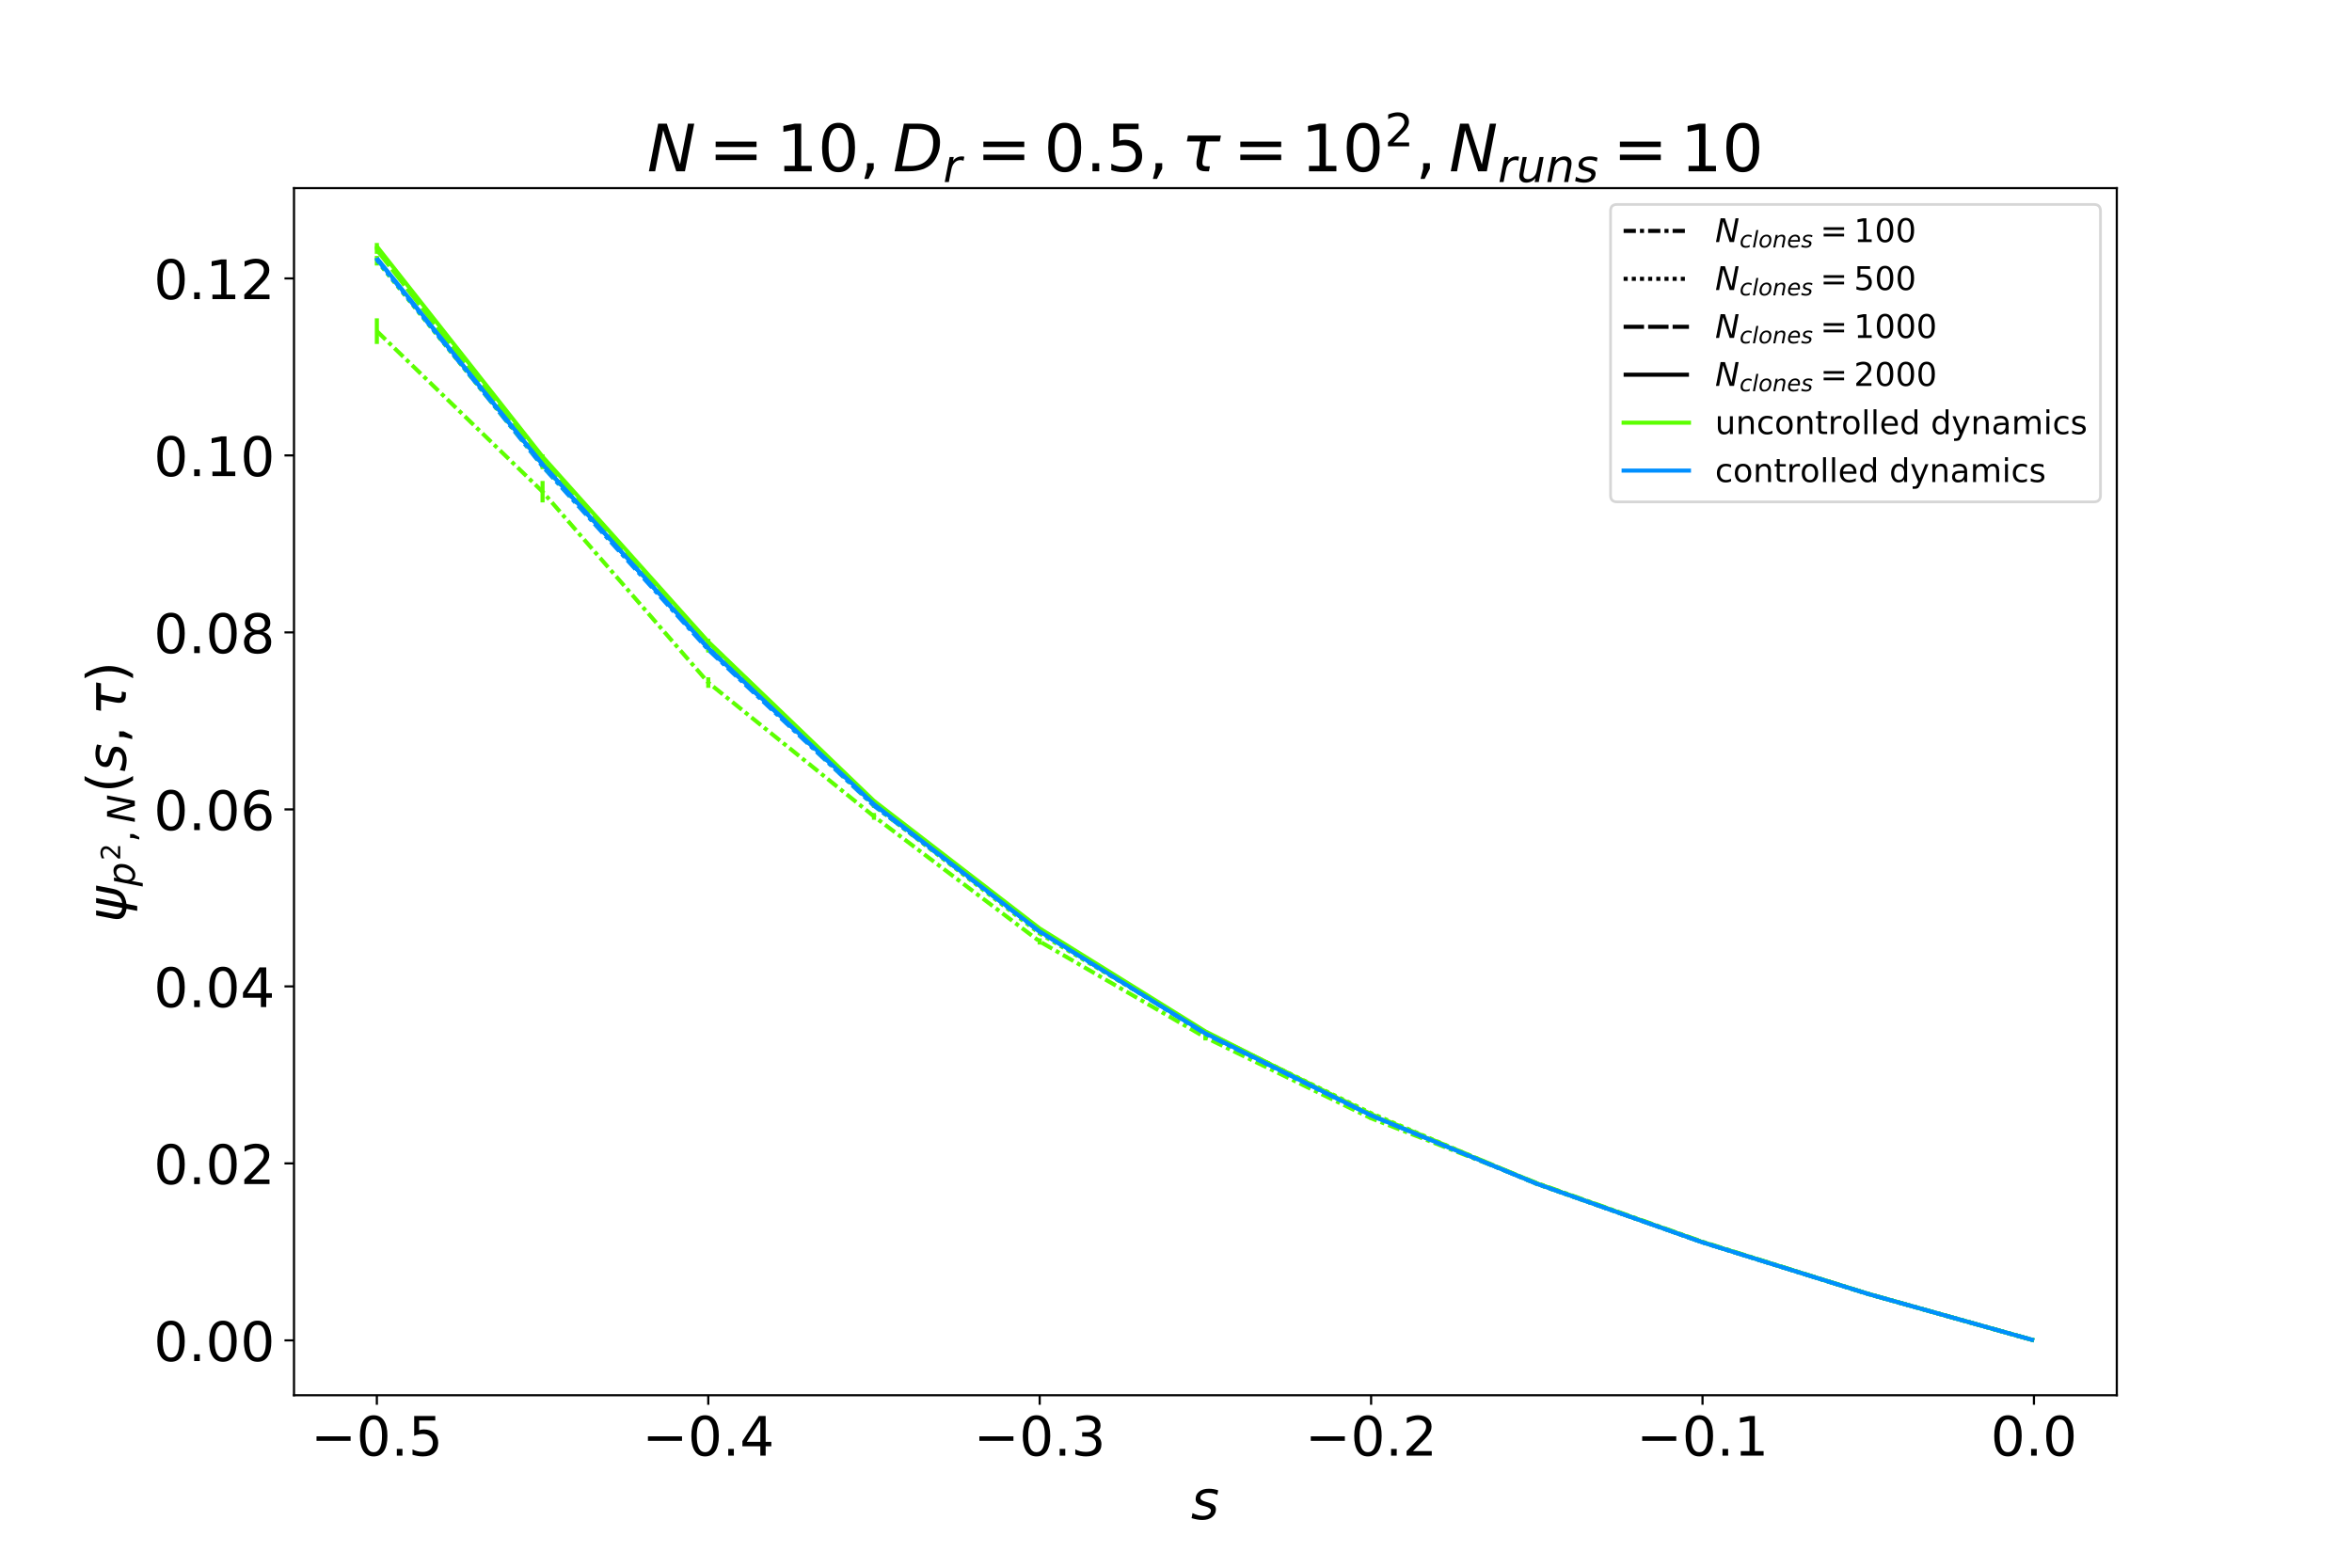 <?xml version="1.0" encoding="utf-8" standalone="no"?>
<!DOCTYPE svg PUBLIC "-//W3C//DTD SVG 1.1//EN"
  "http://www.w3.org/Graphics/SVG/1.1/DTD/svg11.dtd">
<!-- Created with matplotlib (https://matplotlib.org/) -->
<svg height="576pt" version="1.1" viewBox="0 0 864 576" width="864pt" xmlns="http://www.w3.org/2000/svg" xmlns:xlink="http://www.w3.org/1999/xlink">
 <defs>
  <style type="text/css">
*{stroke-linecap:butt;stroke-linejoin:round;}
  </style>
 </defs>
 <g id="figure_1">
  <g id="patch_1">
   <path d="M 0 576 
L 864 576 
L 864 0 
L 0 0 
z
" style="fill:#ffffff;"/>
  </g>
  <g id="axes_1">
   <g id="patch_2">
    <path d="M 108 512.64 
L 777.6 512.64 
L 777.6 69.12 
L 108 69.12 
z
" style="fill:#ffffff;"/>
   </g>
   <g id="matplotlib.axis_1">
    <g id="xtick_1">
     <g id="line2d_1">
      <defs>
       <path d="M 0 0 
L 0 3.5 
" id="m628ffb8768" style="stroke:#000000;stroke-width:0.8;"/>
      </defs>
      <g>
       <use style="stroke:#000000;stroke-width:0.8;" x="138.436" xlink:href="#m628ffb8768" y="512.64"/>
      </g>
     </g>
     <g id="text_1">
      <!-- −0.5 -->
      <defs>
       <path d="M 10.594 35.5 
L 73.188 35.5 
L 73.188 27.203 
L 10.594 27.203 
z
" id="DejaVuSans-8722"/>
       <path d="M 31.781 66.406 
Q 24.172 66.406 20.328 58.906 
Q 16.5 51.422 16.5 36.375 
Q 16.5 21.391 20.328 13.891 
Q 24.172 6.391 31.781 6.391 
Q 39.453 6.391 43.281 13.891 
Q 47.125 21.391 47.125 36.375 
Q 47.125 51.422 43.281 58.906 
Q 39.453 66.406 31.781 66.406 
z
M 31.781 74.219 
Q 44.047 74.219 50.516 64.516 
Q 56.984 54.828 56.984 36.375 
Q 56.984 17.969 50.516 8.266 
Q 44.047 -1.422 31.781 -1.422 
Q 19.531 -1.422 13.062 8.266 
Q 6.594 17.969 6.594 36.375 
Q 6.594 54.828 13.062 64.516 
Q 19.531 74.219 31.781 74.219 
z
" id="DejaVuSans-48"/>
       <path d="M 10.688 12.406 
L 21 12.406 
L 21 0 
L 10.688 0 
z
" id="DejaVuSans-46"/>
       <path d="M 10.797 72.906 
L 49.516 72.906 
L 49.516 64.594 
L 19.828 64.594 
L 19.828 46.734 
Q 21.969 47.469 24.109 47.828 
Q 26.266 48.188 28.422 48.188 
Q 40.625 48.188 47.75 41.5 
Q 54.891 34.812 54.891 23.391 
Q 54.891 11.625 47.562 5.094 
Q 40.234 -1.422 26.906 -1.422 
Q 22.312 -1.422 17.547 -0.641 
Q 12.797 0.141 7.719 1.703 
L 7.719 11.625 
Q 12.109 9.234 16.797 8.062 
Q 21.484 6.891 26.703 6.891 
Q 35.156 6.891 40.078 11.328 
Q 45.016 15.766 45.016 23.391 
Q 45.016 31 40.078 35.438 
Q 35.156 39.891 26.703 39.891 
Q 22.75 39.891 18.812 39.016 
Q 14.891 38.141 10.797 36.281 
z
" id="DejaVuSans-53"/>
      </defs>
      <g transform="translate(114.154 534.837)scale(0.2 -0.2)">
       <use xlink:href="#DejaVuSans-8722"/>
       <use x="83.789" xlink:href="#DejaVuSans-48"/>
       <use x="147.412" xlink:href="#DejaVuSans-46"/>
       <use x="179.199" xlink:href="#DejaVuSans-53"/>
      </g>
     </g>
    </g>
    <g id="xtick_2">
     <g id="line2d_2">
      <g>
       <use style="stroke:#000000;stroke-width:0.8;" x="260.182" xlink:href="#m628ffb8768" y="512.64"/>
      </g>
     </g>
     <g id="text_2">
      <!-- −0.4 -->
      <defs>
       <path d="M 37.797 64.312 
L 12.891 25.391 
L 37.797 25.391 
z
M 35.203 72.906 
L 47.609 72.906 
L 47.609 25.391 
L 58.016 25.391 
L 58.016 17.188 
L 47.609 17.188 
L 47.609 0 
L 37.797 0 
L 37.797 17.188 
L 4.891 17.188 
L 4.891 26.703 
z
" id="DejaVuSans-52"/>
      </defs>
      <g transform="translate(235.899 534.837)scale(0.2 -0.2)">
       <use xlink:href="#DejaVuSans-8722"/>
       <use x="83.789" xlink:href="#DejaVuSans-48"/>
       <use x="147.412" xlink:href="#DejaVuSans-46"/>
       <use x="179.199" xlink:href="#DejaVuSans-52"/>
      </g>
     </g>
    </g>
    <g id="xtick_3">
     <g id="line2d_3">
      <g>
       <use style="stroke:#000000;stroke-width:0.8;" x="381.927" xlink:href="#m628ffb8768" y="512.64"/>
      </g>
     </g>
     <g id="text_3">
      <!-- −0.3 -->
      <defs>
       <path d="M 40.578 39.312 
Q 47.656 37.797 51.625 33 
Q 55.609 28.219 55.609 21.188 
Q 55.609 10.406 48.188 4.484 
Q 40.766 -1.422 27.094 -1.422 
Q 22.516 -1.422 17.656 -0.516 
Q 12.797 0.391 7.625 2.203 
L 7.625 11.719 
Q 11.719 9.328 16.594 8.109 
Q 21.484 6.891 26.812 6.891 
Q 36.078 6.891 40.938 10.547 
Q 45.797 14.203 45.797 21.188 
Q 45.797 27.641 41.281 31.266 
Q 36.766 34.906 28.719 34.906 
L 20.219 34.906 
L 20.219 43.016 
L 29.109 43.016 
Q 36.375 43.016 40.234 45.922 
Q 44.094 48.828 44.094 54.297 
Q 44.094 59.906 40.109 62.906 
Q 36.141 65.922 28.719 65.922 
Q 24.656 65.922 20.016 65.031 
Q 15.375 64.156 9.812 62.312 
L 9.812 71.094 
Q 15.438 72.656 20.344 73.438 
Q 25.25 74.219 29.594 74.219 
Q 40.828 74.219 47.359 69.109 
Q 53.906 64.016 53.906 55.328 
Q 53.906 49.266 50.438 45.094 
Q 46.969 40.922 40.578 39.312 
z
" id="DejaVuSans-51"/>
      </defs>
      <g transform="translate(357.644 534.837)scale(0.2 -0.2)">
       <use xlink:href="#DejaVuSans-8722"/>
       <use x="83.789" xlink:href="#DejaVuSans-48"/>
       <use x="147.412" xlink:href="#DejaVuSans-46"/>
       <use x="179.199" xlink:href="#DejaVuSans-51"/>
      </g>
     </g>
    </g>
    <g id="xtick_4">
     <g id="line2d_4">
      <g>
       <use style="stroke:#000000;stroke-width:0.8;" x="503.673" xlink:href="#m628ffb8768" y="512.64"/>
      </g>
     </g>
     <g id="text_4">
      <!-- −0.2 -->
      <defs>
       <path d="M 19.188 8.297 
L 53.609 8.297 
L 53.609 0 
L 7.328 0 
L 7.328 8.297 
Q 12.938 14.109 22.625 23.891 
Q 32.328 33.688 34.812 36.531 
Q 39.547 41.844 41.422 45.531 
Q 43.312 49.219 43.312 52.781 
Q 43.312 58.594 39.234 62.25 
Q 35.156 65.922 28.609 65.922 
Q 23.969 65.922 18.812 64.312 
Q 13.672 62.703 7.812 59.422 
L 7.812 69.391 
Q 13.766 71.781 18.938 73 
Q 24.125 74.219 28.422 74.219 
Q 39.75 74.219 46.484 68.547 
Q 53.219 62.891 53.219 53.422 
Q 53.219 48.922 51.531 44.891 
Q 49.859 40.875 45.406 35.406 
Q 44.188 33.984 37.641 27.219 
Q 31.109 20.453 19.188 8.297 
z
" id="DejaVuSans-50"/>
      </defs>
      <g transform="translate(479.39 534.837)scale(0.2 -0.2)">
       <use xlink:href="#DejaVuSans-8722"/>
       <use x="83.789" xlink:href="#DejaVuSans-48"/>
       <use x="147.412" xlink:href="#DejaVuSans-46"/>
       <use x="179.199" xlink:href="#DejaVuSans-50"/>
      </g>
     </g>
    </g>
    <g id="xtick_5">
     <g id="line2d_5">
      <g>
       <use style="stroke:#000000;stroke-width:0.8;" x="625.418" xlink:href="#m628ffb8768" y="512.64"/>
      </g>
     </g>
     <g id="text_5">
      <!-- −0.1 -->
      <defs>
       <path d="M 12.406 8.297 
L 28.516 8.297 
L 28.516 63.922 
L 10.984 60.406 
L 10.984 69.391 
L 28.422 72.906 
L 38.281 72.906 
L 38.281 8.297 
L 54.391 8.297 
L 54.391 0 
L 12.406 0 
z
" id="DejaVuSans-49"/>
      </defs>
      <g transform="translate(601.135 534.837)scale(0.2 -0.2)">
       <use xlink:href="#DejaVuSans-8722"/>
       <use x="83.789" xlink:href="#DejaVuSans-48"/>
       <use x="147.412" xlink:href="#DejaVuSans-46"/>
       <use x="179.199" xlink:href="#DejaVuSans-49"/>
      </g>
     </g>
    </g>
    <g id="xtick_6">
     <g id="line2d_6">
      <g>
       <use style="stroke:#000000;stroke-width:0.8;" x="747.164" xlink:href="#m628ffb8768" y="512.64"/>
      </g>
     </g>
     <g id="text_6">
      <!-- 0.0 -->
      <g transform="translate(731.261 534.837)scale(0.2 -0.2)">
       <use xlink:href="#DejaVuSans-48"/>
       <use x="63.623" xlink:href="#DejaVuSans-46"/>
       <use x="95.41" xlink:href="#DejaVuSans-48"/>
      </g>
     </g>
    </g>
    <g id="text_7">
     <!-- $s$ -->
     <defs>
      <path d="M 50 53.078 
L 48.297 44.578 
Q 44.734 46.531 40.766 47.5 
Q 36.812 48.484 32.625 48.484 
Q 25.531 48.484 21.453 46.062 
Q 17.391 43.656 17.391 39.5 
Q 17.391 34.672 26.859 32.078 
Q 27.594 31.891 27.938 31.781 
L 30.812 30.906 
Q 39.797 28.422 42.797 25.688 
Q 45.797 22.953 45.797 18.219 
Q 45.797 9.516 38.891 4.047 
Q 31.984 -1.422 20.797 -1.422 
Q 16.453 -1.422 11.672 -0.578 
Q 6.891 0.25 1.125 2 
L 2.875 11.281 
Q 7.812 8.734 12.594 7.422 
Q 17.391 6.109 21.781 6.109 
Q 28.375 6.109 32.5 8.938 
Q 36.625 11.766 36.625 16.109 
Q 36.625 20.797 25.781 23.688 
L 24.859 23.922 
L 21.781 24.703 
Q 14.938 26.516 11.766 29.469 
Q 8.594 32.422 8.594 37.016 
Q 8.594 45.75 15.156 50.875 
Q 21.734 56 33.016 56 
Q 37.453 56 41.672 55.266 
Q 45.906 54.547 50 53.078 
z
" id="DejaVuSans-Oblique-115"/>
     </defs>
     <g transform="translate(437.5 558.193)scale(0.2 -0.2)">
      <use xlink:href="#DejaVuSans-Oblique-115"/>
     </g>
    </g>
   </g>
   <g id="matplotlib.axis_2">
    <g id="ytick_1">
     <g id="line2d_7">
      <defs>
       <path d="M 0 0 
L -3.5 0 
" id="m312fb458d6" style="stroke:#000000;stroke-width:0.8;"/>
      </defs>
      <g>
       <use style="stroke:#000000;stroke-width:0.8;" x="108" xlink:href="#m312fb458d6" y="492.48"/>
      </g>
     </g>
     <g id="text_8">
      <!-- 0.00 -->
      <g transform="translate(56.469 500.078)scale(0.2 -0.2)">
       <use xlink:href="#DejaVuSans-48"/>
       <use x="63.623" xlink:href="#DejaVuSans-46"/>
       <use x="95.41" xlink:href="#DejaVuSans-48"/>
       <use x="159.033" xlink:href="#DejaVuSans-48"/>
      </g>
     </g>
    </g>
    <g id="ytick_2">
     <g id="line2d_8">
      <g>
       <use style="stroke:#000000;stroke-width:0.8;" x="108" xlink:href="#m312fb458d6" y="427.45"/>
      </g>
     </g>
     <g id="text_9">
      <!-- 0.02 -->
      <g transform="translate(56.469 435.048)scale(0.2 -0.2)">
       <use xlink:href="#DejaVuSans-48"/>
       <use x="63.623" xlink:href="#DejaVuSans-46"/>
       <use x="95.41" xlink:href="#DejaVuSans-48"/>
       <use x="159.033" xlink:href="#DejaVuSans-50"/>
      </g>
     </g>
    </g>
    <g id="ytick_3">
     <g id="line2d_9">
      <g>
       <use style="stroke:#000000;stroke-width:0.8;" x="108" xlink:href="#m312fb458d6" y="362.42"/>
      </g>
     </g>
     <g id="text_10">
      <!-- 0.04 -->
      <g transform="translate(56.469 370.018)scale(0.2 -0.2)">
       <use xlink:href="#DejaVuSans-48"/>
       <use x="63.623" xlink:href="#DejaVuSans-46"/>
       <use x="95.41" xlink:href="#DejaVuSans-48"/>
       <use x="159.033" xlink:href="#DejaVuSans-52"/>
      </g>
     </g>
    </g>
    <g id="ytick_4">
     <g id="line2d_10">
      <g>
       <use style="stroke:#000000;stroke-width:0.8;" x="108" xlink:href="#m312fb458d6" y="297.389"/>
      </g>
     </g>
     <g id="text_11">
      <!-- 0.06 -->
      <defs>
       <path d="M 33.016 40.375 
Q 26.375 40.375 22.484 35.828 
Q 18.609 31.297 18.609 23.391 
Q 18.609 15.531 22.484 10.953 
Q 26.375 6.391 33.016 6.391 
Q 39.656 6.391 43.531 10.953 
Q 47.406 15.531 47.406 23.391 
Q 47.406 31.297 43.531 35.828 
Q 39.656 40.375 33.016 40.375 
z
M 52.594 71.297 
L 52.594 62.312 
Q 48.875 64.062 45.094 64.984 
Q 41.312 65.922 37.594 65.922 
Q 27.828 65.922 22.672 59.328 
Q 17.531 52.734 16.797 39.406 
Q 19.672 43.656 24.016 45.922 
Q 28.375 48.188 33.594 48.188 
Q 44.578 48.188 50.953 41.516 
Q 57.328 34.859 57.328 23.391 
Q 57.328 12.156 50.688 5.359 
Q 44.047 -1.422 33.016 -1.422 
Q 20.359 -1.422 13.672 8.266 
Q 6.984 17.969 6.984 36.375 
Q 6.984 53.656 15.188 63.938 
Q 23.391 74.219 37.203 74.219 
Q 40.922 74.219 44.703 73.484 
Q 48.484 72.75 52.594 71.297 
z
" id="DejaVuSans-54"/>
      </defs>
      <g transform="translate(56.469 304.988)scale(0.2 -0.2)">
       <use xlink:href="#DejaVuSans-48"/>
       <use x="63.623" xlink:href="#DejaVuSans-46"/>
       <use x="95.41" xlink:href="#DejaVuSans-48"/>
       <use x="159.033" xlink:href="#DejaVuSans-54"/>
      </g>
     </g>
    </g>
    <g id="ytick_5">
     <g id="line2d_11">
      <g>
       <use style="stroke:#000000;stroke-width:0.8;" x="108" xlink:href="#m312fb458d6" y="232.359"/>
      </g>
     </g>
     <g id="text_12">
      <!-- 0.08 -->
      <defs>
       <path d="M 31.781 34.625 
Q 24.75 34.625 20.719 30.859 
Q 16.703 27.094 16.703 20.516 
Q 16.703 13.922 20.719 10.156 
Q 24.75 6.391 31.781 6.391 
Q 38.812 6.391 42.859 10.172 
Q 46.922 13.969 46.922 20.516 
Q 46.922 27.094 42.891 30.859 
Q 38.875 34.625 31.781 34.625 
z
M 21.922 38.812 
Q 15.578 40.375 12.031 44.719 
Q 8.5 49.078 8.5 55.328 
Q 8.5 64.062 14.719 69.141 
Q 20.953 74.219 31.781 74.219 
Q 42.672 74.219 48.875 69.141 
Q 55.078 64.062 55.078 55.328 
Q 55.078 49.078 51.531 44.719 
Q 48 40.375 41.703 38.812 
Q 48.828 37.156 52.797 32.312 
Q 56.781 27.484 56.781 20.516 
Q 56.781 9.906 50.312 4.234 
Q 43.844 -1.422 31.781 -1.422 
Q 19.734 -1.422 13.25 4.234 
Q 6.781 9.906 6.781 20.516 
Q 6.781 27.484 10.781 32.312 
Q 14.797 37.156 21.922 38.812 
z
M 18.312 54.391 
Q 18.312 48.734 21.844 45.562 
Q 25.391 42.391 31.781 42.391 
Q 38.141 42.391 41.719 45.562 
Q 45.312 48.734 45.312 54.391 
Q 45.312 60.062 41.719 63.234 
Q 38.141 66.406 31.781 66.406 
Q 25.391 66.406 21.844 63.234 
Q 18.312 60.062 18.312 54.391 
z
" id="DejaVuSans-56"/>
      </defs>
      <g transform="translate(56.469 239.958)scale(0.2 -0.2)">
       <use xlink:href="#DejaVuSans-48"/>
       <use x="63.623" xlink:href="#DejaVuSans-46"/>
       <use x="95.41" xlink:href="#DejaVuSans-48"/>
       <use x="159.033" xlink:href="#DejaVuSans-56"/>
      </g>
     </g>
    </g>
    <g id="ytick_6">
     <g id="line2d_12">
      <g>
       <use style="stroke:#000000;stroke-width:0.8;" x="108" xlink:href="#m312fb458d6" y="167.329"/>
      </g>
     </g>
     <g id="text_13">
      <!-- 0.10 -->
      <g transform="translate(56.469 174.927)scale(0.2 -0.2)">
       <use xlink:href="#DejaVuSans-48"/>
       <use x="63.623" xlink:href="#DejaVuSans-46"/>
       <use x="95.41" xlink:href="#DejaVuSans-49"/>
       <use x="159.033" xlink:href="#DejaVuSans-48"/>
      </g>
     </g>
    </g>
    <g id="ytick_7">
     <g id="line2d_13">
      <g>
       <use style="stroke:#000000;stroke-width:0.8;" x="108" xlink:href="#m312fb458d6" y="102.299"/>
      </g>
     </g>
     <g id="text_14">
      <!-- 0.12 -->
      <g transform="translate(56.469 109.897)scale(0.2 -0.2)">
       <use xlink:href="#DejaVuSans-48"/>
       <use x="63.623" xlink:href="#DejaVuSans-46"/>
       <use x="95.41" xlink:href="#DejaVuSans-49"/>
       <use x="159.033" xlink:href="#DejaVuSans-50"/>
      </g>
     </g>
    </g>
    <g id="text_15">
     <!-- $\psi_{p^2, N}(s, \tau)$ -->
     <defs>
      <path d="M 24.859 -1.219 
Q 13.922 0.594 9.625 5.328 
Q 4.344 11.141 6.641 23 
L 12.797 54.688 
L 21.875 54.688 
L 15.766 23.344 
Q 14.062 14.406 17.484 10.688 
Q 20.516 7.469 26.422 6.781 
L 35.688 54.688 
L 44.625 54.688 
L 35.359 6.844 
Q 41.891 7.516 45.75 10.75 
Q 50.734 14.844 52.391 23.391 
L 58.453 54.688 
L 67.531 54.688 
L 61.375 23.047 
Q 58.984 10.75 51.562 5.375 
Q 44.875 0.531 33.797 -1.172 
L 29.984 -20.797 
L 21.047 -20.797 
z
" id="DejaVuSans-Oblique-968"/>
      <path d="M 49.609 33.688 
Q 49.609 40.875 46.484 44.672 
Q 43.359 48.484 37.5 48.484 
Q 33.5 48.484 29.859 46.438 
Q 26.219 44.391 23.391 40.484 
Q 20.609 36.625 18.938 31.156 
Q 17.281 25.688 17.281 20.312 
Q 17.281 13.484 20.406 9.797 
Q 23.531 6.109 29.297 6.109 
Q 33.547 6.109 37.188 8.109 
Q 40.828 10.109 43.406 13.922 
Q 46.188 17.922 47.891 23.344 
Q 49.609 28.766 49.609 33.688 
z
M 21.781 46.391 
Q 25.391 51.125 30.297 53.562 
Q 35.203 56 41.219 56 
Q 49.609 56 54.25 50.5 
Q 58.891 45.016 58.891 35.109 
Q 58.891 27 56 19.656 
Q 53.125 12.312 47.703 6.5 
Q 44.094 2.641 39.547 0.609 
Q 35.016 -1.422 29.984 -1.422 
Q 24.172 -1.422 20.219 1 
Q 16.266 3.422 14.312 8.203 
L 8.688 -20.797 
L -0.297 -20.797 
L 14.406 54.688 
L 23.391 54.688 
z
" id="DejaVuSans-Oblique-112"/>
      <path d="M 11.719 12.406 
L 22.016 12.406 
L 22.016 4 
L 14.016 -11.625 
L 7.719 -11.625 
L 11.719 4 
z
" id="DejaVuSans-44"/>
      <path d="M 16.891 72.906 
L 30.172 72.906 
L 50.297 10.406 
L 62.5 72.906 
L 72.125 72.906 
L 57.906 0 
L 44.578 0 
L 24.516 62.891 
L 12.312 0 
L 2.688 0 
z
" id="DejaVuSans-Oblique-78"/>
      <path d="M 31 75.875 
Q 24.469 64.656 21.281 53.656 
Q 18.109 42.672 18.109 31.391 
Q 18.109 20.125 21.312 9.062 
Q 24.516 -2 31 -13.188 
L 23.188 -13.188 
Q 15.875 -1.703 12.234 9.375 
Q 8.594 20.453 8.594 31.391 
Q 8.594 42.281 12.203 53.312 
Q 15.828 64.359 23.188 75.875 
z
" id="DejaVuSans-40"/>
      <path d="M 32.859 9.969 
Q 34.188 7.625 39.453 7.625 
L 43.75 7.625 
L 42.281 0 
L 36.922 0 
Q 28.125 0 25 4.688 
Q 21.922 9.469 23.969 19.828 
L 29 45.703 
L 8.453 45.703 
L 10.203 54.688 
L 60.641 54.688 
L 58.891 45.703 
L 38.188 45.703 
L 33.016 19.281 
Q 31.641 12.203 32.859 9.969 
z
" id="DejaVuSans-Oblique-964"/>
      <path d="M 8.016 75.875 
L 15.828 75.875 
Q 23.141 64.359 26.781 53.312 
Q 30.422 42.281 30.422 31.391 
Q 30.422 20.453 26.781 9.375 
Q 23.141 -1.703 15.828 -13.188 
L 8.016 -13.188 
Q 14.5 -2 17.703 9.062 
Q 20.906 20.125 20.906 31.391 
Q 20.906 42.672 17.703 53.656 
Q 14.5 64.656 8.016 75.875 
z
" id="DejaVuSans-41"/>
     </defs>
     <g transform="translate(46.269 338.88)rotate(-90)scale(0.2 -0.2)">
      <use transform="translate(0 0.125)" xlink:href="#DejaVuSans-Oblique-968"/>
      <use transform="translate(65.967 -16.281)scale(0.7)" xlink:href="#DejaVuSans-Oblique-112"/>
      <use transform="translate(113.655 10.516)scale(0.49)" xlink:href="#DejaVuSans-50"/>
      <use transform="translate(146.745 -16.281)scale(0.7)" xlink:href="#DejaVuSans-44"/>
      <use transform="translate(182.633 -16.281)scale(0.7)" xlink:href="#DejaVuSans-Oblique-78"/>
      <use transform="translate(237.731 0.125)" xlink:href="#DejaVuSans-40"/>
      <use transform="translate(276.745 0.125)" xlink:href="#DejaVuSans-Oblique-115"/>
      <use transform="translate(328.844 0.125)" xlink:href="#DejaVuSans-44"/>
      <use transform="translate(380.114 0.125)" xlink:href="#DejaVuSans-Oblique-964"/>
      <use transform="translate(440.319 0.125)" xlink:href="#DejaVuSans-41"/>
     </g>
    </g>
   </g>
   <g id="LineCollection_1">
    <path clip-path="url(#p0ec1678614)" d="M 138.436 126.365 
L 138.436 116.952 
" style="fill:none;stroke:#5cff00;stroke-width:1.5;"/>
    <path clip-path="url(#p0ec1678614)" d="M 199.309 184.59 
L 199.309 176.714 
" style="fill:none;stroke:#5cff00;stroke-width:1.5;"/>
    <path clip-path="url(#p0ec1678614)" d="M 260.182 252.721 
L 260.182 248.866 
" style="fill:none;stroke:#5cff00;stroke-width:1.5;"/>
    <path clip-path="url(#p0ec1678614)" d="M 321.055 301.209 
L 321.055 298.717 
" style="fill:none;stroke:#5cff00;stroke-width:1.5;"/>
    <path clip-path="url(#p0ec1678614)" d="M 381.927 347.06 
L 381.927 344.772 
" style="fill:none;stroke:#5cff00;stroke-width:1.5;"/>
    <path clip-path="url(#p0ec1678614)" d="M 442.8 382.288 
L 442.8 380.045 
" style="fill:none;stroke:#5cff00;stroke-width:1.5;"/>
    <path clip-path="url(#p0ec1678614)" d="M 503.673 411.335 
L 503.673 410.415 
" style="fill:none;stroke:#5cff00;stroke-width:1.5;"/>
    <path clip-path="url(#p0ec1678614)" d="M 564.545 434.846 
L 564.545 434.471 
" style="fill:none;stroke:#5cff00;stroke-width:1.5;"/>
    <path clip-path="url(#p0ec1678614)" d="M 625.418 456.388 
L 625.418 456.076 
" style="fill:none;stroke:#5cff00;stroke-width:1.5;"/>
    <path clip-path="url(#p0ec1678614)" d="M 686.291 475.491 
L 686.291 475.327 
" style="fill:none;stroke:#5cff00;stroke-width:1.5;"/>
    <path clip-path="url(#p0ec1678614)" d="M 747.164 492.48 
L 747.164 492.48 
" style="fill:none;stroke:#5cff00;stroke-width:1.5;"/>
   </g>
   <g id="LineCollection_2">
    <path clip-path="url(#p0ec1678614)" d="M 138.436 95.428 
L 138.436 94.833 
" style="fill:none;stroke:#008fff;stroke-width:1.5;"/>
    <path clip-path="url(#p0ec1678614)" d="M 199.309 171.725 
L 199.309 171.015 
" style="fill:none;stroke:#008fff;stroke-width:1.5;"/>
    <path clip-path="url(#p0ec1678614)" d="M 260.182 239.201 
L 260.182 238.285 
" style="fill:none;stroke:#008fff;stroke-width:1.5;"/>
    <path clip-path="url(#p0ec1678614)" d="M 321.055 296.323 
L 321.055 295.857 
" style="fill:none;stroke:#008fff;stroke-width:1.5;"/>
    <path clip-path="url(#p0ec1678614)" d="M 381.927 342.39 
L 381.927 341.837 
" style="fill:none;stroke:#008fff;stroke-width:1.5;"/>
    <path clip-path="url(#p0ec1678614)" d="M 442.8 379.95 
L 442.8 379.765 
" style="fill:none;stroke:#008fff;stroke-width:1.5;"/>
    <path clip-path="url(#p0ec1678614)" d="M 503.673 409.863 
L 503.673 409.677 
" style="fill:none;stroke:#008fff;stroke-width:1.5;"/>
    <path clip-path="url(#p0ec1678614)" d="M 564.545 434.972 
L 564.545 434.89 
" style="fill:none;stroke:#008fff;stroke-width:1.5;"/>
    <path clip-path="url(#p0ec1678614)" d="M 625.418 456.46 
L 625.418 456.441 
" style="fill:none;stroke:#008fff;stroke-width:1.5;"/>
    <path clip-path="url(#p0ec1678614)" d="M 686.291 475.428 
L 686.291 475.423 
" style="fill:none;stroke:#008fff;stroke-width:1.5;"/>
    <path clip-path="url(#p0ec1678614)" d="M 747.164 492.48 
L 747.164 492.48 
" style="fill:none;stroke:#008fff;stroke-width:1.5;"/>
   </g>
   <g id="LineCollection_3">
    <path clip-path="url(#p0ec1678614)" d="M 138.436 97.544 
L 138.436 94.036 
" style="fill:none;stroke:#5cff00;stroke-width:1.5;"/>
    <path clip-path="url(#p0ec1678614)" d="M 199.309 172.387 
L 199.309 169.409 
" style="fill:none;stroke:#5cff00;stroke-width:1.5;"/>
    <path clip-path="url(#p0ec1678614)" d="M 260.182 239.763 
L 260.182 235.984 
" style="fill:none;stroke:#5cff00;stroke-width:1.5;"/>
    <path clip-path="url(#p0ec1678614)" d="M 321.055 296.793 
L 321.055 295.122 
" style="fill:none;stroke:#5cff00;stroke-width:1.5;"/>
    <path clip-path="url(#p0ec1678614)" d="M 381.927 343.557 
L 381.927 342.451 
" style="fill:none;stroke:#5cff00;stroke-width:1.5;"/>
    <path clip-path="url(#p0ec1678614)" d="M 442.8 379.828 
L 442.8 378.919 
" style="fill:none;stroke:#5cff00;stroke-width:1.5;"/>
    <path clip-path="url(#p0ec1678614)" d="M 503.673 409.229 
L 503.673 408.755 
" style="fill:none;stroke:#5cff00;stroke-width:1.5;"/>
    <path clip-path="url(#p0ec1678614)" d="M 564.545 435.236 
L 564.545 434.867 
" style="fill:none;stroke:#5cff00;stroke-width:1.5;"/>
    <path clip-path="url(#p0ec1678614)" d="M 625.418 456.442 
L 625.418 456.309 
" style="fill:none;stroke:#5cff00;stroke-width:1.5;"/>
    <path clip-path="url(#p0ec1678614)" d="M 686.291 475.457 
L 686.291 475.419 
" style="fill:none;stroke:#5cff00;stroke-width:1.5;"/>
    <path clip-path="url(#p0ec1678614)" d="M 747.164 492.48 
L 747.164 492.48 
" style="fill:none;stroke:#5cff00;stroke-width:1.5;"/>
   </g>
   <g id="LineCollection_4">
    <path clip-path="url(#p0ec1678614)" d="M 138.436 95.7 
L 138.436 95.29 
" style="fill:none;stroke:#008fff;stroke-width:1.5;"/>
    <path clip-path="url(#p0ec1678614)" d="M 199.309 170.937 
L 199.309 170.54 
" style="fill:none;stroke:#008fff;stroke-width:1.5;"/>
    <path clip-path="url(#p0ec1678614)" d="M 260.182 238.238 
L 260.182 238.006 
" style="fill:none;stroke:#008fff;stroke-width:1.5;"/>
    <path clip-path="url(#p0ec1678614)" d="M 321.055 296.021 
L 321.055 295.699 
" style="fill:none;stroke:#008fff;stroke-width:1.5;"/>
    <path clip-path="url(#p0ec1678614)" d="M 381.927 342.379 
L 381.927 342.163 
" style="fill:none;stroke:#008fff;stroke-width:1.5;"/>
    <path clip-path="url(#p0ec1678614)" d="M 442.8 379.782 
L 442.8 379.65 
" style="fill:none;stroke:#008fff;stroke-width:1.5;"/>
    <path clip-path="url(#p0ec1678614)" d="M 503.673 409.842 
L 503.673 409.782 
" style="fill:none;stroke:#008fff;stroke-width:1.5;"/>
    <path clip-path="url(#p0ec1678614)" d="M 564.545 434.936 
L 564.545 434.904 
" style="fill:none;stroke:#008fff;stroke-width:1.5;"/>
    <path clip-path="url(#p0ec1678614)" d="M 625.418 456.472 
L 625.418 456.458 
" style="fill:none;stroke:#008fff;stroke-width:1.5;"/>
    <path clip-path="url(#p0ec1678614)" d="M 686.291 475.427 
L 686.291 475.424 
" style="fill:none;stroke:#008fff;stroke-width:1.5;"/>
    <path clip-path="url(#p0ec1678614)" d="M 747.164 492.48 
L 747.164 492.48 
" style="fill:none;stroke:#008fff;stroke-width:1.5;"/>
   </g>
   <g id="LineCollection_5">
    <path clip-path="url(#p0ec1678614)" d="M 138.436 93.232 
L 138.436 90.442 
" style="fill:none;stroke:#5cff00;stroke-width:1.5;"/>
    <path clip-path="url(#p0ec1678614)" d="M 199.309 171.295 
L 199.309 168.441 
" style="fill:none;stroke:#5cff00;stroke-width:1.5;"/>
    <path clip-path="url(#p0ec1678614)" d="M 260.182 237.128 
L 260.182 234.767 
" style="fill:none;stroke:#5cff00;stroke-width:1.5;"/>
    <path clip-path="url(#p0ec1678614)" d="M 321.055 295.306 
L 321.055 294.094 
" style="fill:none;stroke:#5cff00;stroke-width:1.5;"/>
    <path clip-path="url(#p0ec1678614)" d="M 381.927 342.089 
L 381.927 340.911 
" style="fill:none;stroke:#5cff00;stroke-width:1.5;"/>
    <path clip-path="url(#p0ec1678614)" d="M 442.8 379.559 
L 442.8 378.903 
" style="fill:none;stroke:#5cff00;stroke-width:1.5;"/>
    <path clip-path="url(#p0ec1678614)" d="M 503.673 409.635 
L 503.673 409.063 
" style="fill:none;stroke:#5cff00;stroke-width:1.5;"/>
    <path clip-path="url(#p0ec1678614)" d="M 564.545 434.848 
L 564.545 434.697 
" style="fill:none;stroke:#5cff00;stroke-width:1.5;"/>
    <path clip-path="url(#p0ec1678614)" d="M 625.418 456.478 
L 625.418 456.364 
" style="fill:none;stroke:#5cff00;stroke-width:1.5;"/>
    <path clip-path="url(#p0ec1678614)" d="M 686.291 475.425 
L 686.291 475.374 
" style="fill:none;stroke:#5cff00;stroke-width:1.5;"/>
    <path clip-path="url(#p0ec1678614)" d="M 747.164 492.48 
L 747.164 492.48 
" style="fill:none;stroke:#5cff00;stroke-width:1.5;"/>
   </g>
   <g id="LineCollection_6">
    <path clip-path="url(#p0ec1678614)" d="M 138.436 95.175 
L 138.436 94.928 
" style="fill:none;stroke:#008fff;stroke-width:1.5;"/>
    <path clip-path="url(#p0ec1678614)" d="M 199.309 170.78 
L 199.309 170.489 
" style="fill:none;stroke:#008fff;stroke-width:1.5;"/>
    <path clip-path="url(#p0ec1678614)" d="M 260.182 238.419 
L 260.182 238.216 
" style="fill:none;stroke:#008fff;stroke-width:1.5;"/>
    <path clip-path="url(#p0ec1678614)" d="M 321.055 295.647 
L 321.055 295.47 
" style="fill:none;stroke:#008fff;stroke-width:1.5;"/>
    <path clip-path="url(#p0ec1678614)" d="M 381.927 342.398 
L 381.927 342.296 
" style="fill:none;stroke:#008fff;stroke-width:1.5;"/>
    <path clip-path="url(#p0ec1678614)" d="M 442.8 379.682 
L 442.8 379.62 
" style="fill:none;stroke:#008fff;stroke-width:1.5;"/>
    <path clip-path="url(#p0ec1678614)" d="M 503.673 409.856 
L 503.673 409.82 
" style="fill:none;stroke:#008fff;stroke-width:1.5;"/>
    <path clip-path="url(#p0ec1678614)" d="M 564.545 434.936 
L 564.545 434.922 
" style="fill:none;stroke:#008fff;stroke-width:1.5;"/>
    <path clip-path="url(#p0ec1678614)" d="M 625.418 456.464 
L 625.418 456.455 
" style="fill:none;stroke:#008fff;stroke-width:1.5;"/>
    <path clip-path="url(#p0ec1678614)" d="M 686.291 475.426 
L 686.291 475.424 
" style="fill:none;stroke:#008fff;stroke-width:1.5;"/>
    <path clip-path="url(#p0ec1678614)" d="M 747.164 492.48 
L 747.164 492.48 
" style="fill:none;stroke:#008fff;stroke-width:1.5;"/>
   </g>
   <g id="LineCollection_7">
    <path clip-path="url(#p0ec1678614)" d="M 138.436 91.787 
L 138.436 89.28 
" style="fill:none;stroke:#5cff00;stroke-width:1.5;"/>
    <path clip-path="url(#p0ec1678614)" d="M 199.309 168.617 
L 199.309 166.957 
" style="fill:none;stroke:#5cff00;stroke-width:1.5;"/>
    <path clip-path="url(#p0ec1678614)" d="M 260.182 236.812 
L 260.182 234.796 
" style="fill:none;stroke:#5cff00;stroke-width:1.5;"/>
    <path clip-path="url(#p0ec1678614)" d="M 321.055 294.649 
L 321.055 293.937 
" style="fill:none;stroke:#5cff00;stroke-width:1.5;"/>
    <path clip-path="url(#p0ec1678614)" d="M 381.927 341.54 
L 381.927 340.762 
" style="fill:none;stroke:#5cff00;stroke-width:1.5;"/>
    <path clip-path="url(#p0ec1678614)" d="M 442.8 379.149 
L 442.8 378.765 
" style="fill:none;stroke:#5cff00;stroke-width:1.5;"/>
    <path clip-path="url(#p0ec1678614)" d="M 503.673 409.817 
L 503.673 409.615 
" style="fill:none;stroke:#5cff00;stroke-width:1.5;"/>
    <path clip-path="url(#p0ec1678614)" d="M 564.545 434.932 
L 564.545 434.819 
" style="fill:none;stroke:#5cff00;stroke-width:1.5;"/>
    <path clip-path="url(#p0ec1678614)" d="M 625.418 456.43 
L 625.418 456.372 
" style="fill:none;stroke:#5cff00;stroke-width:1.5;"/>
    <path clip-path="url(#p0ec1678614)" d="M 686.291 475.416 
L 686.291 475.374 
" style="fill:none;stroke:#5cff00;stroke-width:1.5;"/>
    <path clip-path="url(#p0ec1678614)" d="M 747.164 492.48 
L 747.164 492.48 
" style="fill:none;stroke:#5cff00;stroke-width:1.5;"/>
   </g>
   <g id="LineCollection_8">
    <path clip-path="url(#p0ec1678614)" d="M 138.436 94.906 
L 138.436 94.762 
" style="fill:none;stroke:#008fff;stroke-width:1.5;"/>
    <path clip-path="url(#p0ec1678614)" d="M 199.309 170.702 
L 199.309 170.554 
" style="fill:none;stroke:#008fff;stroke-width:1.5;"/>
    <path clip-path="url(#p0ec1678614)" d="M 260.182 238.159 
L 260.182 238.064 
" style="fill:none;stroke:#008fff;stroke-width:1.5;"/>
    <path clip-path="url(#p0ec1678614)" d="M 321.055 295.559 
L 321.055 295.424 
" style="fill:none;stroke:#008fff;stroke-width:1.5;"/>
    <path clip-path="url(#p0ec1678614)" d="M 381.927 342.264 
L 381.927 342.188 
" style="fill:none;stroke:#008fff;stroke-width:1.5;"/>
    <path clip-path="url(#p0ec1678614)" d="M 442.8 379.71 
L 442.8 379.636 
" style="fill:none;stroke:#008fff;stroke-width:1.5;"/>
    <path clip-path="url(#p0ec1678614)" d="M 503.673 409.819 
L 503.673 409.779 
" style="fill:none;stroke:#008fff;stroke-width:1.5;"/>
    <path clip-path="url(#p0ec1678614)" d="M 564.545 434.941 
L 564.545 434.925 
" style="fill:none;stroke:#008fff;stroke-width:1.5;"/>
    <path clip-path="url(#p0ec1678614)" d="M 625.418 456.466 
L 625.418 456.458 
" style="fill:none;stroke:#008fff;stroke-width:1.5;"/>
    <path clip-path="url(#p0ec1678614)" d="M 686.291 475.426 
L 686.291 475.425 
" style="fill:none;stroke:#008fff;stroke-width:1.5;"/>
    <path clip-path="url(#p0ec1678614)" d="M 747.164 492.48 
L 747.164 492.48 
" style="fill:none;stroke:#008fff;stroke-width:1.5;"/>
   </g>
   <g id="line2d_14">
    <path clip-path="url(#p0ec1678614)" d="M 138.436 121.659 
L 199.309 180.652 
L 260.182 250.793 
L 321.055 299.963 
L 381.927 345.916 
L 442.8 381.166 
L 503.673 410.875 
L 564.545 434.658 
L 625.418 456.232 
L 686.291 475.409 
L 747.164 492.48 
" style="fill:none;stroke:#5cff00;stroke-dasharray:4.5,1.5,1.5,1.5;stroke-dashoffset:0;stroke-width:1.5;"/>
   </g>
   <g id="line2d_15">
    <path clip-path="url(#p0ec1678614)" d="M 138.436 95.13 
L 199.309 171.37 
L 260.182 238.743 
L 321.055 296.09 
L 381.927 342.114 
L 442.8 379.858 
L 503.673 409.77 
L 564.545 434.931 
L 625.418 456.45 
L 686.291 475.426 
L 747.164 492.48 
" style="fill:none;stroke:#008fff;stroke-dasharray:4.5,1.5,1.5,1.5;stroke-dashoffset:0;stroke-width:1.5;"/>
   </g>
   <g id="line2d_16">
    <path clip-path="url(#p0ec1678614)" d="M 138.436 95.79 
L 199.309 170.898 
L 260.182 237.874 
L 321.055 295.958 
L 381.927 343.004 
L 442.8 379.374 
L 503.673 408.992 
L 564.545 435.051 
L 625.418 456.375 
L 686.291 475.438 
L 747.164 492.48 
" style="fill:none;stroke:#5cff00;stroke-dasharray:1.5,1.5;stroke-dashoffset:0;stroke-width:1.5;"/>
   </g>
   <g id="line2d_17">
    <path clip-path="url(#p0ec1678614)" d="M 138.436 95.495 
L 199.309 170.738 
L 260.182 238.122 
L 321.055 295.86 
L 381.927 342.271 
L 442.8 379.716 
L 503.673 409.812 
L 564.545 434.92 
L 625.418 456.465 
L 686.291 475.426 
L 747.164 492.48 
" style="fill:none;stroke:#008fff;stroke-dasharray:1.5,1.5;stroke-dashoffset:0;stroke-width:1.5;"/>
   </g>
   <g id="line2d_18">
    <path clip-path="url(#p0ec1678614)" d="M 138.436 91.837 
L 199.309 169.868 
L 260.182 235.948 
L 321.055 294.7 
L 381.927 341.5 
L 442.8 379.231 
L 503.673 409.349 
L 564.545 434.773 
L 625.418 456.421 
L 686.291 475.399 
L 747.164 492.48 
" style="fill:none;stroke:#5cff00;stroke-dasharray:7.5,1.5;stroke-dashoffset:0;stroke-width:1.5;"/>
   </g>
   <g id="line2d_19">
    <path clip-path="url(#p0ec1678614)" d="M 138.436 95.051 
L 199.309 170.635 
L 260.182 238.317 
L 321.055 295.558 
L 381.927 342.347 
L 442.8 379.651 
L 503.673 409.838 
L 564.545 434.929 
L 625.418 456.46 
L 686.291 475.425 
L 747.164 492.48 
" style="fill:none;stroke:#008fff;stroke-dasharray:7.5,1.5;stroke-dashoffset:0;stroke-width:1.5;"/>
   </g>
   <g id="line2d_20">
    <path clip-path="url(#p0ec1678614)" d="M 138.436 90.533 
L 199.309 167.787 
L 260.182 235.804 
L 321.055 294.293 
L 381.927 341.151 
L 442.8 378.957 
L 503.673 409.716 
L 564.545 434.875 
L 625.418 456.401 
L 686.291 475.395 
L 747.164 492.48 
" style="fill:none;stroke:#5cff00;stroke-dasharray:;stroke-dashoffset:0;stroke-width:1.5;"/>
   </g>
   <g id="line2d_21">
    <path clip-path="url(#p0ec1678614)" d="M 138.436 94.834 
L 199.309 170.628 
L 260.182 238.112 
L 321.055 295.491 
L 381.927 342.226 
L 442.8 379.673 
L 503.673 409.799 
L 564.545 434.933 
L 625.418 456.462 
L 686.291 475.426 
L 747.164 492.48 
" style="fill:none;stroke:#008fff;stroke-dasharray:;stroke-dashoffset:0;stroke-width:1.5;"/>
   </g>
   <g id="patch_3">
    <path d="M 108 512.64 
L 108 69.12 
" style="fill:none;stroke:#000000;stroke-linecap:square;stroke-linejoin:miter;stroke-width:0.8;"/>
   </g>
   <g id="patch_4">
    <path d="M 777.6 512.64 
L 777.6 69.12 
" style="fill:none;stroke:#000000;stroke-linecap:square;stroke-linejoin:miter;stroke-width:0.8;"/>
   </g>
   <g id="patch_5">
    <path d="M 108 512.64 
L 777.6 512.64 
" style="fill:none;stroke:#000000;stroke-linecap:square;stroke-linejoin:miter;stroke-width:0.8;"/>
   </g>
   <g id="patch_6">
    <path d="M 108 69.12 
L 777.6 69.12 
" style="fill:none;stroke:#000000;stroke-linecap:square;stroke-linejoin:miter;stroke-width:0.8;"/>
   </g>
   <g id="text_16">
    <!-- $N=10, D_r=0.5, \tau=10^2, N_{runs}=10$ -->
    <defs>
     <path d="M 10.594 45.406 
L 73.188 45.406 
L 73.188 37.203 
L 10.594 37.203 
z
M 10.594 25.484 
L 73.188 25.484 
L 73.188 17.188 
L 10.594 17.188 
z
" id="DejaVuSans-61"/>
     <path d="M 16.891 72.906 
L 38.094 72.906 
Q 54.984 72.906 63.594 65.75 
Q 72.219 58.594 72.219 44.484 
Q 72.219 35.156 68.938 26.531 
Q 65.672 17.922 59.906 12.016 
Q 54.109 5.953 45.172 2.969 
Q 36.234 0 24.031 0 
L 2.688 0 
z
M 25.203 64.797 
L 14.203 8.109 
L 27.094 8.109 
Q 43.656 8.109 52.734 17.625 
Q 61.812 27.156 61.812 44.484 
Q 61.812 54.984 55.953 59.891 
Q 50.094 64.797 37.594 64.797 
z
" id="DejaVuSans-Oblique-68"/>
     <path d="M 44.578 46.391 
Q 43.219 47.125 41.453 47.516 
Q 39.703 47.906 37.703 47.906 
Q 30.516 47.906 25.141 42.453 
Q 19.781 37.016 18.016 27.875 
L 12.5 0 
L 3.516 0 
L 14.203 54.688 
L 23.188 54.688 
L 21.484 46.188 
Q 25.047 50.922 30 53.453 
Q 34.969 56 40.578 56 
Q 42.047 56 43.453 55.828 
Q 44.875 55.672 46.297 55.281 
z
" id="DejaVuSans-Oblique-114"/>
     <path d="M 6.688 21.688 
L 13.094 54.688 
L 22.125 54.688 
L 15.719 22.016 
Q 15.234 19.625 15.016 17.922 
Q 14.797 16.219 14.797 15.094 
Q 14.797 10.938 17.328 8.656 
Q 19.875 6.391 24.516 6.391 
Q 31.734 6.391 37 11.266 
Q 42.281 16.156 43.891 24.422 
L 49.906 54.688 
L 58.891 54.688 
L 48.297 0 
L 39.312 0 
L 41.109 8.594 
Q 37.312 3.812 32.062 1.188 
Q 26.812 -1.422 20.906 -1.422 
Q 13.719 -1.422 9.719 2.516 
Q 5.719 6.453 5.719 13.484 
Q 5.719 14.938 5.953 17.141 
Q 6.203 19.344 6.688 21.688 
z
" id="DejaVuSans-Oblique-117"/>
     <path d="M 55.719 33.016 
L 49.312 0 
L 40.281 0 
L 46.688 32.672 
Q 47.125 34.969 47.359 36.719 
Q 47.609 38.484 47.609 39.5 
Q 47.609 43.609 45.016 45.891 
Q 42.438 48.188 37.797 48.188 
Q 30.562 48.188 25.344 43.375 
Q 20.125 38.578 18.5 30.328 
L 12.5 0 
L 3.516 0 
L 14.109 54.688 
L 23.094 54.688 
L 21.297 46.094 
Q 25.047 50.828 30.312 53.406 
Q 35.594 56 41.406 56 
Q 48.641 56 52.609 52.094 
Q 56.594 48.188 56.594 41.109 
Q 56.594 39.359 56.375 37.359 
Q 56.156 35.359 55.719 33.016 
z
" id="DejaVuSans-Oblique-110"/>
    </defs>
    <g transform="translate(237.72 63.12)scale(0.24 -0.24)">
     <use transform="translate(0 0.766)" xlink:href="#DejaVuSans-Oblique-78"/>
     <use transform="translate(94.287 0.766)" xlink:href="#DejaVuSans-61"/>
     <use transform="translate(197.559 0.766)" xlink:href="#DejaVuSans-49"/>
     <use transform="translate(261.182 0.766)" xlink:href="#DejaVuSans-48"/>
     <use transform="translate(324.805 0.766)" xlink:href="#DejaVuSans-44"/>
     <use transform="translate(376.074 0.766)" xlink:href="#DejaVuSans-Oblique-68"/>
     <use transform="translate(453.076 -15.641)scale(0.7)" xlink:href="#DejaVuSans-Oblique-114"/>
     <use transform="translate(504.072 0.766)" xlink:href="#DejaVuSans-61"/>
     <use transform="translate(607.344 0.766)" xlink:href="#DejaVuSans-48"/>
     <use transform="translate(670.967 0.766)" xlink:href="#DejaVuSans-46"/>
     <use transform="translate(702.754 0.766)" xlink:href="#DejaVuSans-53"/>
     <use transform="translate(766.377 0.766)" xlink:href="#DejaVuSans-44"/>
     <use transform="translate(817.646 0.766)" xlink:href="#DejaVuSans-Oblique-964"/>
     <use transform="translate(897.334 0.766)" xlink:href="#DejaVuSans-61"/>
     <use transform="translate(1000.605 0.766)" xlink:href="#DejaVuSans-49"/>
     <use transform="translate(1064.229 0.766)" xlink:href="#DejaVuSans-48"/>
     <use transform="translate(1128.809 39.047)scale(0.7)" xlink:href="#DejaVuSans-50"/>
     <use transform="translate(1176.079 0.766)" xlink:href="#DejaVuSans-44"/>
     <use transform="translate(1227.349 0.766)" xlink:href="#DejaVuSans-Oblique-78"/>
     <use transform="translate(1302.153 -15.641)scale(0.7)" xlink:href="#DejaVuSans-Oblique-114"/>
     <use transform="translate(1330.933 -15.641)scale(0.7)" xlink:href="#DejaVuSans-Oblique-117"/>
     <use transform="translate(1375.298 -15.641)scale(0.7)" xlink:href="#DejaVuSans-Oblique-110"/>
     <use transform="translate(1419.663 -15.641)scale(0.7)" xlink:href="#DejaVuSans-Oblique-115"/>
     <use transform="translate(1478.35 0.766)" xlink:href="#DejaVuSans-61"/>
     <use transform="translate(1581.621 0.766)" xlink:href="#DejaVuSans-49"/>
     <use transform="translate(1645.244 0.766)" xlink:href="#DejaVuSans-48"/>
    </g>
   </g>
   <g id="legend_1">
    <g id="patch_7">
     <path d="M 594.034 184.403 
L 769.2 184.403 
Q 771.6 184.403 771.6 182.002 
L 771.6 77.52 
Q 771.6 75.12 769.2 75.12 
L 594.034 75.12 
Q 591.634 75.12 591.634 77.52 
L 591.634 182.002 
Q 591.634 184.403 594.034 184.403 
z
" style="fill:#ffffff;opacity:0.8;stroke:#cccccc;stroke-linejoin:miter;"/>
    </g>
    <g id="line2d_22">
     <path d="M 596.434 84.838 
L 620.434 84.838 
" style="fill:none;stroke:#000000;stroke-dasharray:4.5,1.5,1.5,1.5;stroke-dashoffset:0;stroke-width:1.5;"/>
    </g>
    <g id="line2d_23"/>
    <g id="text_17">
     <!-- $N_{clones}=100$ -->
     <defs>
      <path d="M 53.609 52.594 
L 51.812 43.703 
Q 48.578 46.047 44.938 47.219 
Q 41.312 48.391 37.406 48.391 
Q 33.109 48.391 29.219 46.875 
Q 25.344 45.359 22.703 42.578 
Q 18.5 38.328 16.203 32.609 
Q 13.922 26.906 13.922 20.797 
Q 13.922 13.422 17.609 9.812 
Q 21.297 6.203 28.812 6.203 
Q 32.516 6.203 36.688 7.328 
Q 40.875 8.453 45.406 10.688 
L 43.703 1.812 
Q 39.797 0.203 35.672 -0.609 
Q 31.547 -1.422 27.203 -1.422 
Q 16.312 -1.422 10.453 4.016 
Q 4.594 9.469 4.594 19.578 
Q 4.594 28.078 7.641 35.234 
Q 10.688 42.391 16.703 48.094 
Q 20.797 52 26.312 54 
Q 31.844 56 38.375 56 
Q 42.188 56 45.938 55.141 
Q 49.703 54.297 53.609 52.594 
z
" id="DejaVuSans-Oblique-99"/>
      <path d="M 18.312 75.984 
L 27.297 75.984 
L 12.5 0 
L 3.516 0 
z
" id="DejaVuSans-Oblique-108"/>
      <path d="M 25.391 -1.422 
Q 15.766 -1.422 10.172 4.516 
Q 4.594 10.453 4.594 20.703 
Q 4.594 26.656 6.516 32.828 
Q 8.453 39.016 11.531 43.219 
Q 16.359 49.75 22.312 52.875 
Q 28.266 56 35.797 56 
Q 45.125 56 50.859 50.188 
Q 56.594 44.391 56.594 35.016 
Q 56.594 28.516 54.688 22.062 
Q 52.781 15.625 49.703 11.375 
Q 44.922 4.828 38.969 1.703 
Q 33.016 -1.422 25.391 -1.422 
z
M 13.922 21 
Q 13.922 13.578 17.016 9.891 
Q 20.125 6.203 26.422 6.203 
Q 35.453 6.203 41.375 14.078 
Q 47.312 21.969 47.312 34.078 
Q 47.312 41.156 44.141 44.766 
Q 40.969 48.391 34.812 48.391 
Q 29.734 48.391 25.781 46.016 
Q 21.828 43.656 18.703 38.812 
Q 16.406 35.203 15.156 30.562 
Q 13.922 25.922 13.922 21 
z
" id="DejaVuSans-Oblique-111"/>
      <path d="M 48.094 32.234 
Q 48.25 33.016 48.312 33.844 
Q 48.391 34.672 48.391 35.5 
Q 48.391 41.453 44.891 44.922 
Q 41.406 48.391 35.406 48.391 
Q 28.719 48.391 23.578 44.156 
Q 18.453 39.938 15.828 32.172 
z
M 55.906 25.203 
L 14.109 25.203 
Q 13.812 23.344 13.719 22.266 
Q 13.625 21.188 13.625 20.406 
Q 13.625 13.625 17.797 9.906 
Q 21.969 6.203 29.594 6.203 
Q 35.453 6.203 40.672 7.516 
Q 45.906 8.844 50.391 11.375 
L 48.688 2.484 
Q 43.844 0.531 38.688 -0.438 
Q 33.547 -1.422 28.219 -1.422 
Q 16.844 -1.422 10.719 4.016 
Q 4.594 9.469 4.594 19.484 
Q 4.594 28.031 7.641 35.375 
Q 10.688 42.719 16.609 48.484 
Q 20.406 52.094 25.656 54.047 
Q 30.906 56 36.812 56 
Q 46.094 56 51.578 50.438 
Q 57.078 44.875 57.078 35.5 
Q 57.078 33.25 56.781 30.688 
Q 56.5 28.125 55.906 25.203 
z
" id="DejaVuSans-Oblique-101"/>
     </defs>
     <g transform="translate(630.034 89.038)scale(0.12 -0.12)">
      <use transform="translate(0 0.781)" xlink:href="#DejaVuSans-Oblique-78"/>
      <use transform="translate(74.805 -15.625)scale(0.7)" xlink:href="#DejaVuSans-Oblique-99"/>
      <use transform="translate(113.291 -15.625)scale(0.7)" xlink:href="#DejaVuSans-Oblique-108"/>
      <use transform="translate(132.739 -15.625)scale(0.7)" xlink:href="#DejaVuSans-Oblique-111"/>
      <use transform="translate(175.566 -15.625)scale(0.7)" xlink:href="#DejaVuSans-Oblique-110"/>
      <use transform="translate(219.932 -15.625)scale(0.7)" xlink:href="#DejaVuSans-Oblique-101"/>
      <use transform="translate(262.998 -15.625)scale(0.7)" xlink:href="#DejaVuSans-Oblique-115"/>
      <use transform="translate(321.685 0.781)" xlink:href="#DejaVuSans-61"/>
      <use transform="translate(424.956 0.781)" xlink:href="#DejaVuSans-49"/>
      <use transform="translate(488.579 0.781)" xlink:href="#DejaVuSans-48"/>
      <use transform="translate(552.202 0.781)" xlink:href="#DejaVuSans-48"/>
     </g>
    </g>
    <g id="line2d_24">
     <path d="M 596.434 102.452 
L 620.434 102.452 
" style="fill:none;stroke:#000000;stroke-dasharray:1.5,1.5;stroke-dashoffset:0;stroke-width:1.5;"/>
    </g>
    <g id="line2d_25"/>
    <g id="text_18">
     <!-- $N_{clones}=500$ -->
     <g transform="translate(630.034 106.652)scale(0.12 -0.12)">
      <use transform="translate(0 0.781)" xlink:href="#DejaVuSans-Oblique-78"/>
      <use transform="translate(74.805 -15.625)scale(0.7)" xlink:href="#DejaVuSans-Oblique-99"/>
      <use transform="translate(113.291 -15.625)scale(0.7)" xlink:href="#DejaVuSans-Oblique-108"/>
      <use transform="translate(132.739 -15.625)scale(0.7)" xlink:href="#DejaVuSans-Oblique-111"/>
      <use transform="translate(175.566 -15.625)scale(0.7)" xlink:href="#DejaVuSans-Oblique-110"/>
      <use transform="translate(219.932 -15.625)scale(0.7)" xlink:href="#DejaVuSans-Oblique-101"/>
      <use transform="translate(262.998 -15.625)scale(0.7)" xlink:href="#DejaVuSans-Oblique-115"/>
      <use transform="translate(321.685 0.781)" xlink:href="#DejaVuSans-61"/>
      <use transform="translate(424.956 0.781)" xlink:href="#DejaVuSans-53"/>
      <use transform="translate(488.579 0.781)" xlink:href="#DejaVuSans-48"/>
      <use transform="translate(552.202 0.781)" xlink:href="#DejaVuSans-48"/>
     </g>
    </g>
    <g id="line2d_26">
     <path d="M 596.434 120.066 
L 620.434 120.066 
" style="fill:none;stroke:#000000;stroke-dasharray:7.5,1.5;stroke-dashoffset:0;stroke-width:1.5;"/>
    </g>
    <g id="line2d_27"/>
    <g id="text_19">
     <!-- $N_{clones}=1000$ -->
     <g transform="translate(630.034 124.266)scale(0.12 -0.12)">
      <use transform="translate(0 0.781)" xlink:href="#DejaVuSans-Oblique-78"/>
      <use transform="translate(74.805 -15.625)scale(0.7)" xlink:href="#DejaVuSans-Oblique-99"/>
      <use transform="translate(113.291 -15.625)scale(0.7)" xlink:href="#DejaVuSans-Oblique-108"/>
      <use transform="translate(132.739 -15.625)scale(0.7)" xlink:href="#DejaVuSans-Oblique-111"/>
      <use transform="translate(175.566 -15.625)scale(0.7)" xlink:href="#DejaVuSans-Oblique-110"/>
      <use transform="translate(219.932 -15.625)scale(0.7)" xlink:href="#DejaVuSans-Oblique-101"/>
      <use transform="translate(262.998 -15.625)scale(0.7)" xlink:href="#DejaVuSans-Oblique-115"/>
      <use transform="translate(321.685 0.781)" xlink:href="#DejaVuSans-61"/>
      <use transform="translate(424.956 0.781)" xlink:href="#DejaVuSans-49"/>
      <use transform="translate(488.579 0.781)" xlink:href="#DejaVuSans-48"/>
      <use transform="translate(552.202 0.781)" xlink:href="#DejaVuSans-48"/>
      <use transform="translate(615.825 0.781)" xlink:href="#DejaVuSans-48"/>
     </g>
    </g>
    <g id="line2d_28">
     <path d="M 596.434 137.679 
L 620.434 137.679 
" style="fill:none;stroke:#000000;stroke-dasharray:;stroke-dashoffset:0;stroke-width:1.5;"/>
    </g>
    <g id="line2d_29"/>
    <g id="text_20">
     <!-- $N_{clones}=2000$ -->
     <g transform="translate(630.034 141.879)scale(0.12 -0.12)">
      <use transform="translate(0 0.781)" xlink:href="#DejaVuSans-Oblique-78"/>
      <use transform="translate(74.805 -15.625)scale(0.7)" xlink:href="#DejaVuSans-Oblique-99"/>
      <use transform="translate(113.291 -15.625)scale(0.7)" xlink:href="#DejaVuSans-Oblique-108"/>
      <use transform="translate(132.739 -15.625)scale(0.7)" xlink:href="#DejaVuSans-Oblique-111"/>
      <use transform="translate(175.566 -15.625)scale(0.7)" xlink:href="#DejaVuSans-Oblique-110"/>
      <use transform="translate(219.932 -15.625)scale(0.7)" xlink:href="#DejaVuSans-Oblique-101"/>
      <use transform="translate(262.998 -15.625)scale(0.7)" xlink:href="#DejaVuSans-Oblique-115"/>
      <use transform="translate(321.685 0.781)" xlink:href="#DejaVuSans-61"/>
      <use transform="translate(424.956 0.781)" xlink:href="#DejaVuSans-50"/>
      <use transform="translate(488.579 0.781)" xlink:href="#DejaVuSans-48"/>
      <use transform="translate(552.202 0.781)" xlink:href="#DejaVuSans-48"/>
      <use transform="translate(615.825 0.781)" xlink:href="#DejaVuSans-48"/>
     </g>
    </g>
    <g id="line2d_30">
     <path d="M 596.434 155.293 
L 620.434 155.293 
" style="fill:none;stroke:#5cff00;stroke-linecap:square;stroke-width:1.5;"/>
    </g>
    <g id="line2d_31"/>
    <g id="text_21">
     <!-- uncontrolled dynamics -->
     <defs>
      <path d="M 8.5 21.578 
L 8.5 54.688 
L 17.484 54.688 
L 17.484 21.922 
Q 17.484 14.156 20.5 10.266 
Q 23.531 6.391 29.594 6.391 
Q 36.859 6.391 41.078 11.031 
Q 45.312 15.672 45.312 23.688 
L 45.312 54.688 
L 54.297 54.688 
L 54.297 0 
L 45.312 0 
L 45.312 8.406 
Q 42.047 3.422 37.719 1 
Q 33.406 -1.422 27.688 -1.422 
Q 18.266 -1.422 13.375 4.438 
Q 8.5 10.297 8.5 21.578 
z
M 31.109 56 
z
" id="DejaVuSans-117"/>
      <path d="M 54.891 33.016 
L 54.891 0 
L 45.906 0 
L 45.906 32.719 
Q 45.906 40.484 42.875 44.328 
Q 39.844 48.188 33.797 48.188 
Q 26.516 48.188 22.312 43.547 
Q 18.109 38.922 18.109 30.906 
L 18.109 0 
L 9.078 0 
L 9.078 54.688 
L 18.109 54.688 
L 18.109 46.188 
Q 21.344 51.125 25.703 53.562 
Q 30.078 56 35.797 56 
Q 45.219 56 50.047 50.172 
Q 54.891 44.344 54.891 33.016 
z
" id="DejaVuSans-110"/>
      <path d="M 48.781 52.594 
L 48.781 44.188 
Q 44.969 46.297 41.141 47.344 
Q 37.312 48.391 33.406 48.391 
Q 24.656 48.391 19.812 42.844 
Q 14.984 37.312 14.984 27.297 
Q 14.984 17.281 19.812 11.734 
Q 24.656 6.203 33.406 6.203 
Q 37.312 6.203 41.141 7.25 
Q 44.969 8.297 48.781 10.406 
L 48.781 2.094 
Q 45.016 0.344 40.984 -0.531 
Q 36.969 -1.422 32.422 -1.422 
Q 20.062 -1.422 12.781 6.344 
Q 5.516 14.109 5.516 27.297 
Q 5.516 40.672 12.859 48.328 
Q 20.219 56 33.016 56 
Q 37.156 56 41.109 55.141 
Q 45.062 54.297 48.781 52.594 
z
" id="DejaVuSans-99"/>
      <path d="M 30.609 48.391 
Q 23.391 48.391 19.188 42.75 
Q 14.984 37.109 14.984 27.297 
Q 14.984 17.484 19.156 11.844 
Q 23.344 6.203 30.609 6.203 
Q 37.797 6.203 41.984 11.859 
Q 46.188 17.531 46.188 27.297 
Q 46.188 37.016 41.984 42.703 
Q 37.797 48.391 30.609 48.391 
z
M 30.609 56 
Q 42.328 56 49.016 48.375 
Q 55.719 40.766 55.719 27.297 
Q 55.719 13.875 49.016 6.219 
Q 42.328 -1.422 30.609 -1.422 
Q 18.844 -1.422 12.172 6.219 
Q 5.516 13.875 5.516 27.297 
Q 5.516 40.766 12.172 48.375 
Q 18.844 56 30.609 56 
z
" id="DejaVuSans-111"/>
      <path d="M 18.312 70.219 
L 18.312 54.688 
L 36.812 54.688 
L 36.812 47.703 
L 18.312 47.703 
L 18.312 18.016 
Q 18.312 11.328 20.141 9.422 
Q 21.969 7.516 27.594 7.516 
L 36.812 7.516 
L 36.812 0 
L 27.594 0 
Q 17.188 0 13.234 3.875 
Q 9.281 7.766 9.281 18.016 
L 9.281 47.703 
L 2.688 47.703 
L 2.688 54.688 
L 9.281 54.688 
L 9.281 70.219 
z
" id="DejaVuSans-116"/>
      <path d="M 41.109 46.297 
Q 39.594 47.172 37.812 47.578 
Q 36.031 48 33.891 48 
Q 26.266 48 22.188 43.047 
Q 18.109 38.094 18.109 28.812 
L 18.109 0 
L 9.078 0 
L 9.078 54.688 
L 18.109 54.688 
L 18.109 46.188 
Q 20.953 51.172 25.484 53.578 
Q 30.031 56 36.531 56 
Q 37.453 56 38.578 55.875 
Q 39.703 55.766 41.062 55.516 
z
" id="DejaVuSans-114"/>
      <path d="M 9.422 75.984 
L 18.406 75.984 
L 18.406 0 
L 9.422 0 
z
" id="DejaVuSans-108"/>
      <path d="M 56.203 29.594 
L 56.203 25.203 
L 14.891 25.203 
Q 15.484 15.922 20.484 11.062 
Q 25.484 6.203 34.422 6.203 
Q 39.594 6.203 44.453 7.469 
Q 49.312 8.734 54.109 11.281 
L 54.109 2.781 
Q 49.266 0.734 44.188 -0.344 
Q 39.109 -1.422 33.891 -1.422 
Q 20.797 -1.422 13.156 6.188 
Q 5.516 13.812 5.516 26.812 
Q 5.516 40.234 12.766 48.109 
Q 20.016 56 32.328 56 
Q 43.359 56 49.781 48.891 
Q 56.203 41.797 56.203 29.594 
z
M 47.219 32.234 
Q 47.125 39.594 43.094 43.984 
Q 39.062 48.391 32.422 48.391 
Q 24.906 48.391 20.391 44.141 
Q 15.875 39.891 15.188 32.172 
z
" id="DejaVuSans-101"/>
      <path d="M 45.406 46.391 
L 45.406 75.984 
L 54.391 75.984 
L 54.391 0 
L 45.406 0 
L 45.406 8.203 
Q 42.578 3.328 38.25 0.953 
Q 33.938 -1.422 27.875 -1.422 
Q 17.969 -1.422 11.734 6.484 
Q 5.516 14.406 5.516 27.297 
Q 5.516 40.188 11.734 48.094 
Q 17.969 56 27.875 56 
Q 33.938 56 38.25 53.625 
Q 42.578 51.266 45.406 46.391 
z
M 14.797 27.297 
Q 14.797 17.391 18.875 11.75 
Q 22.953 6.109 30.078 6.109 
Q 37.203 6.109 41.297 11.75 
Q 45.406 17.391 45.406 27.297 
Q 45.406 37.203 41.297 42.844 
Q 37.203 48.484 30.078 48.484 
Q 22.953 48.484 18.875 42.844 
Q 14.797 37.203 14.797 27.297 
z
" id="DejaVuSans-100"/>
      <path id="DejaVuSans-32"/>
      <path d="M 32.172 -5.078 
Q 28.375 -14.844 24.75 -17.812 
Q 21.141 -20.797 15.094 -20.797 
L 7.906 -20.797 
L 7.906 -13.281 
L 13.188 -13.281 
Q 16.891 -13.281 18.938 -11.516 
Q 21 -9.766 23.484 -3.219 
L 25.094 0.875 
L 2.984 54.688 
L 12.5 54.688 
L 29.594 11.922 
L 46.688 54.688 
L 56.203 54.688 
z
" id="DejaVuSans-121"/>
      <path d="M 34.281 27.484 
Q 23.391 27.484 19.188 25 
Q 14.984 22.516 14.984 16.5 
Q 14.984 11.719 18.141 8.906 
Q 21.297 6.109 26.703 6.109 
Q 34.188 6.109 38.703 11.406 
Q 43.219 16.703 43.219 25.484 
L 43.219 27.484 
z
M 52.203 31.203 
L 52.203 0 
L 43.219 0 
L 43.219 8.297 
Q 40.141 3.328 35.547 0.953 
Q 30.953 -1.422 24.312 -1.422 
Q 15.922 -1.422 10.953 3.297 
Q 6 8.016 6 15.922 
Q 6 25.141 12.172 29.828 
Q 18.359 34.516 30.609 34.516 
L 43.219 34.516 
L 43.219 35.406 
Q 43.219 41.609 39.141 45 
Q 35.062 48.391 27.688 48.391 
Q 23 48.391 18.547 47.266 
Q 14.109 46.141 10.016 43.891 
L 10.016 52.203 
Q 14.938 54.109 19.578 55.047 
Q 24.219 56 28.609 56 
Q 40.484 56 46.344 49.844 
Q 52.203 43.703 52.203 31.203 
z
" id="DejaVuSans-97"/>
      <path d="M 52 44.188 
Q 55.375 50.25 60.062 53.125 
Q 64.75 56 71.094 56 
Q 79.641 56 84.281 50.016 
Q 88.922 44.047 88.922 33.016 
L 88.922 0 
L 79.891 0 
L 79.891 32.719 
Q 79.891 40.578 77.094 44.375 
Q 74.312 48.188 68.609 48.188 
Q 61.625 48.188 57.562 43.547 
Q 53.516 38.922 53.516 30.906 
L 53.516 0 
L 44.484 0 
L 44.484 32.719 
Q 44.484 40.625 41.703 44.406 
Q 38.922 48.188 33.109 48.188 
Q 26.219 48.188 22.156 43.531 
Q 18.109 38.875 18.109 30.906 
L 18.109 0 
L 9.078 0 
L 9.078 54.688 
L 18.109 54.688 
L 18.109 46.188 
Q 21.188 51.219 25.484 53.609 
Q 29.781 56 35.688 56 
Q 41.656 56 45.828 52.969 
Q 50 49.953 52 44.188 
z
" id="DejaVuSans-109"/>
      <path d="M 9.422 54.688 
L 18.406 54.688 
L 18.406 0 
L 9.422 0 
z
M 9.422 75.984 
L 18.406 75.984 
L 18.406 64.594 
L 9.422 64.594 
z
" id="DejaVuSans-105"/>
      <path d="M 44.281 53.078 
L 44.281 44.578 
Q 40.484 46.531 36.375 47.5 
Q 32.281 48.484 27.875 48.484 
Q 21.188 48.484 17.844 46.438 
Q 14.5 44.391 14.5 40.281 
Q 14.5 37.156 16.891 35.375 
Q 19.281 33.594 26.516 31.984 
L 29.594 31.297 
Q 39.156 29.25 43.188 25.516 
Q 47.219 21.781 47.219 15.094 
Q 47.219 7.469 41.188 3.016 
Q 35.156 -1.422 24.609 -1.422 
Q 20.219 -1.422 15.453 -0.562 
Q 10.688 0.297 5.422 2 
L 5.422 11.281 
Q 10.406 8.688 15.234 7.391 
Q 20.062 6.109 24.812 6.109 
Q 31.156 6.109 34.562 8.281 
Q 37.984 10.453 37.984 14.406 
Q 37.984 18.062 35.516 20.016 
Q 33.062 21.969 24.703 23.781 
L 21.578 24.516 
Q 13.234 26.266 9.516 29.906 
Q 5.812 33.547 5.812 39.891 
Q 5.812 47.609 11.281 51.797 
Q 16.75 56 26.812 56 
Q 31.781 56 36.172 55.266 
Q 40.578 54.547 44.281 53.078 
z
" id="DejaVuSans-115"/>
     </defs>
     <g transform="translate(630.034 159.493)scale(0.12 -0.12)">
      <use xlink:href="#DejaVuSans-117"/>
      <use x="63.379" xlink:href="#DejaVuSans-110"/>
      <use x="126.758" xlink:href="#DejaVuSans-99"/>
      <use x="181.738" xlink:href="#DejaVuSans-111"/>
      <use x="242.92" xlink:href="#DejaVuSans-110"/>
      <use x="306.299" xlink:href="#DejaVuSans-116"/>
      <use x="345.508" xlink:href="#DejaVuSans-114"/>
      <use x="386.59" xlink:href="#DejaVuSans-111"/>
      <use x="447.771" xlink:href="#DejaVuSans-108"/>
      <use x="475.555" xlink:href="#DejaVuSans-108"/>
      <use x="503.338" xlink:href="#DejaVuSans-101"/>
      <use x="564.861" xlink:href="#DejaVuSans-100"/>
      <use x="628.338" xlink:href="#DejaVuSans-32"/>
      <use x="660.125" xlink:href="#DejaVuSans-100"/>
      <use x="723.602" xlink:href="#DejaVuSans-121"/>
      <use x="782.781" xlink:href="#DejaVuSans-110"/>
      <use x="846.16" xlink:href="#DejaVuSans-97"/>
      <use x="907.439" xlink:href="#DejaVuSans-109"/>
      <use x="1004.852" xlink:href="#DejaVuSans-105"/>
      <use x="1032.635" xlink:href="#DejaVuSans-99"/>
      <use x="1087.615" xlink:href="#DejaVuSans-115"/>
     </g>
    </g>
    <g id="line2d_32">
     <path d="M 596.434 172.907 
L 620.434 172.907 
" style="fill:none;stroke:#008fff;stroke-linecap:square;stroke-width:1.5;"/>
    </g>
    <g id="line2d_33"/>
    <g id="text_22">
     <!-- controlled dynamics -->
     <g transform="translate(630.034 177.107)scale(0.12 -0.12)">
      <use xlink:href="#DejaVuSans-99"/>
      <use x="54.98" xlink:href="#DejaVuSans-111"/>
      <use x="116.162" xlink:href="#DejaVuSans-110"/>
      <use x="179.541" xlink:href="#DejaVuSans-116"/>
      <use x="218.75" xlink:href="#DejaVuSans-114"/>
      <use x="259.832" xlink:href="#DejaVuSans-111"/>
      <use x="321.014" xlink:href="#DejaVuSans-108"/>
      <use x="348.797" xlink:href="#DejaVuSans-108"/>
      <use x="376.58" xlink:href="#DejaVuSans-101"/>
      <use x="438.104" xlink:href="#DejaVuSans-100"/>
      <use x="501.58" xlink:href="#DejaVuSans-32"/>
      <use x="533.367" xlink:href="#DejaVuSans-100"/>
      <use x="596.844" xlink:href="#DejaVuSans-121"/>
      <use x="656.023" xlink:href="#DejaVuSans-110"/>
      <use x="719.402" xlink:href="#DejaVuSans-97"/>
      <use x="780.682" xlink:href="#DejaVuSans-109"/>
      <use x="878.094" xlink:href="#DejaVuSans-105"/>
      <use x="905.877" xlink:href="#DejaVuSans-99"/>
      <use x="960.857" xlink:href="#DejaVuSans-115"/>
     </g>
    </g>
   </g>
  </g>
 </g>
 <defs>
  <clipPath id="p0ec1678614">
   <rect height="443.52" width="669.6" x="108" y="69.12"/>
  </clipPath>
 </defs>
</svg>

